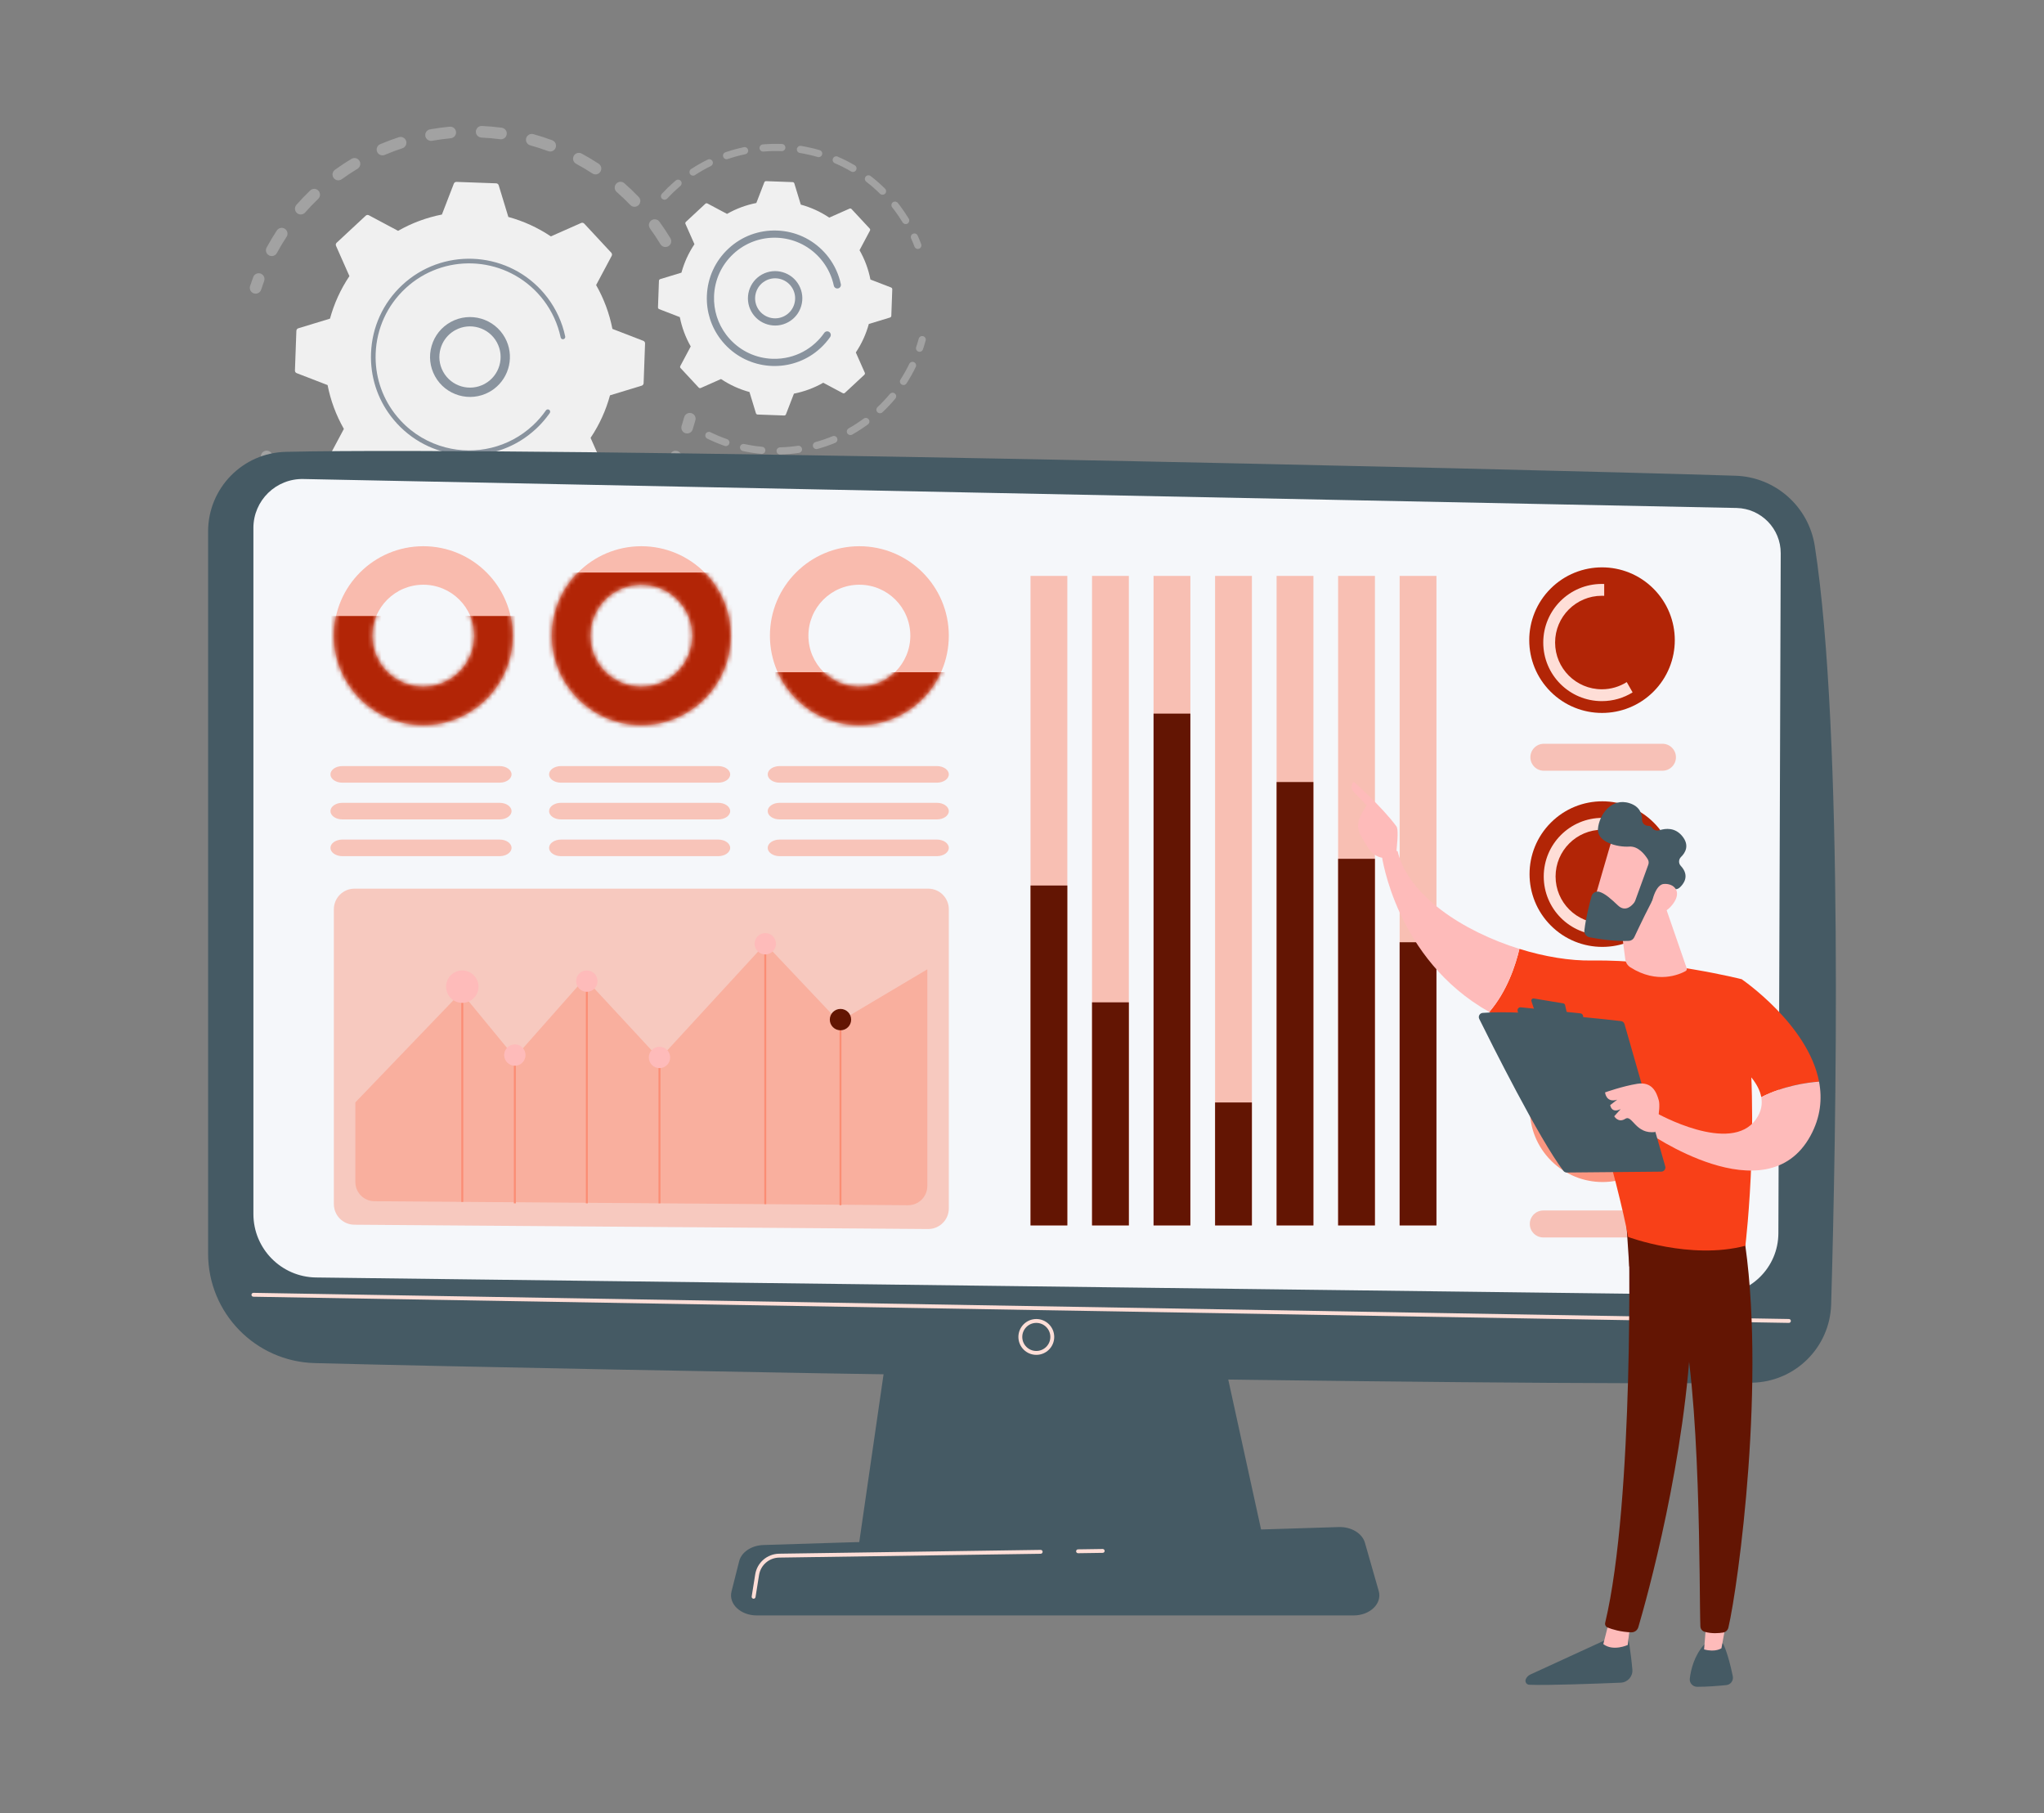 <svg width="442" height="392" viewBox="0 0 442 392" fill="none" xmlns="http://www.w3.org/2000/svg">
    <rect x="0" y="0" width="442" height="392" fill="#808080" stroke="none"/>
    <g opacity="0.3">
        <path
            d="M144.545 53.226C143.949 53.586 143.175 53.395 142.815 52.8C142.117 51.644 141.357 50.501 140.557 49.403C140.153 48.846 140.27 48.071 140.816 47.659C140.822 47.654 140.828 47.649 140.836 47.644C141.398 47.234 142.185 47.358 142.594 47.922C143.436 49.077 144.236 50.281 144.972 51.498C145.308 52.054 145.163 52.768 144.655 53.153C144.62 53.179 144.583 53.205 144.546 53.227L144.545 53.226ZM136.301 44.323C135.36 43.345 134.368 42.397 133.353 41.505C132.83 41.047 132.778 40.252 133.236 39.729C133.698 39.205 134.491 39.154 135.014 39.612C136.083 40.55 137.127 41.548 138.117 42.577C138.599 43.078 138.584 43.875 138.082 44.357C138.046 44.391 138.008 44.424 137.968 44.453C137.467 44.833 136.748 44.786 136.301 44.322V44.323ZM128.081 37.496C126.949 36.754 125.771 36.051 124.578 35.408C123.966 35.078 123.738 34.315 124.067 33.703C124.397 33.092 125.16 32.862 125.772 33.192C127.027 33.869 128.269 34.609 129.46 35.391C130.041 35.772 130.204 36.553 129.823 37.135C129.741 37.259 129.641 37.363 129.53 37.449C129.118 37.762 128.537 37.798 128.079 37.497L128.081 37.496ZM118.54 32.678C117.269 32.207 115.963 31.786 114.658 31.426C113.987 31.241 113.594 30.547 113.779 29.877C113.965 29.206 114.658 28.814 115.328 28.998C116.702 29.378 118.077 29.821 119.415 30.317C120.067 30.559 120.4 31.284 120.159 31.936C120.072 32.169 119.924 32.362 119.739 32.502C119.408 32.753 118.96 32.835 118.54 32.68V32.678ZM108.164 30.106C106.824 29.93 105.456 29.807 104.1 29.745C103.405 29.713 102.869 29.123 102.901 28.428C102.933 27.733 103.523 27.197 104.218 27.229C105.644 27.295 107.083 27.424 108.494 27.61C109.183 27.701 109.669 28.334 109.578 29.023C109.532 29.37 109.348 29.666 109.09 29.862C108.836 30.054 108.507 30.151 108.165 30.106H108.164ZM97.478 29.894C96.13 30.018 94.769 30.202 93.436 30.44C92.752 30.562 92.097 30.106 91.975 29.422C91.852 28.737 92.308 28.083 92.993 27.961C94.397 27.711 95.828 27.517 97.247 27.387C97.939 27.323 98.553 27.832 98.616 28.525C98.657 28.974 98.457 29.391 98.121 29.645C97.939 29.781 97.72 29.872 97.477 29.894H97.478ZM58.165 55.216C57.553 54.884 57.326 54.121 57.658 53.509C58.336 52.256 59.079 51.016 59.864 49.823C60.246 49.242 61.027 49.082 61.608 49.465C62.188 49.847 62.349 50.628 61.966 51.209C61.22 52.341 60.515 53.519 59.872 54.709C59.784 54.872 59.665 55.008 59.526 55.114C59.145 55.403 58.614 55.46 58.165 55.217V55.216ZM87.016 32.056C85.73 32.477 84.445 32.959 83.2 33.489C82.56 33.761 81.82 33.463 81.548 32.822C81.276 32.182 81.575 31.446 82.215 31.17C83.527 30.613 84.879 30.105 86.233 29.662C86.893 29.446 87.604 29.806 87.822 30.468C87.993 30.991 87.802 31.548 87.385 31.863C87.277 31.945 87.153 32.011 87.016 32.055V32.056ZM64.211 46.056C63.689 45.597 63.638 44.801 64.098 44.279C65.039 43.21 66.039 42.167 67.069 41.179C67.57 40.695 68.369 40.715 68.849 41.217C69.331 41.719 69.314 42.517 68.811 42.997C67.832 43.936 66.881 44.926 65.987 45.943C65.93 46.008 65.868 46.065 65.801 46.116C65.333 46.469 64.666 46.458 64.209 46.056H64.211ZM77.303 36.5C76.143 37.198 74.999 37.955 73.901 38.751C73.338 39.159 72.551 39.034 72.143 38.47C71.74 37.914 71.857 37.141 72.402 36.728C72.409 36.723 72.417 36.716 72.423 36.711C73.579 35.873 74.783 35.077 76.003 34.342C76.599 33.983 77.374 34.175 77.731 34.771C78.066 35.327 77.92 36.04 77.413 36.423C77.377 36.451 77.34 36.476 77.302 36.499L77.303 36.5Z"
            fill="#F0F0F0" />
        <path
            d="M56.038 63.237C56.235 63.087 56.392 62.878 56.474 62.624C56.675 62.007 56.892 61.384 57.119 60.77C57.361 60.119 57.028 59.394 56.377 59.152C55.725 58.91 54.999 59.241 54.758 59.894C54.519 60.538 54.29 61.194 54.078 61.843C53.862 62.505 54.224 63.215 54.885 63.431C55.292 63.563 55.719 63.477 56.037 63.237H56.038Z"
            fill="#F0F0F0" />
    </g>
    <g opacity="0.3">
        <path
            d="M59.342 101.485C59.826 101.118 59.988 100.444 59.692 99.89C59.387 99.317 59.089 98.728 58.806 98.14C58.504 97.513 57.752 97.249 57.125 97.55C56.496 97.853 56.234 98.604 56.535 99.231C56.834 99.851 57.148 100.471 57.469 101.075C57.795 101.688 58.559 101.921 59.172 101.595C59.233 101.562 59.289 101.526 59.342 101.487V101.485Z"
            fill="#F0F0F0" />
        <path
            d="M130.205 119.045C129.63 119.437 128.847 119.29 128.455 118.715C128.062 118.14 128.21 117.358 128.785 116.965C129.879 116.219 130.957 115.413 132.004 114.564C132.54 114.126 133.337 114.209 133.775 114.749C134.213 115.289 134.131 116.082 133.591 116.52C133.138 116.888 132.68 117.248 132.218 117.597C131.559 118.096 130.883 118.583 130.206 119.045H130.205ZM136.834 111.901C136.327 111.426 136.301 110.629 136.776 110.121C137.69 109.147 138.571 108.124 139.398 107.08C139.828 106.534 140.622 106.442 141.167 106.874C141.712 107.305 141.804 108.098 141.373 108.643C140.503 109.741 139.574 110.819 138.614 111.844C138.564 111.898 138.511 111.945 138.455 111.988C137.974 112.352 137.288 112.328 136.834 111.901ZM124.286 122.517C123.033 123.141 121.734 123.721 120.428 124.239C119.782 124.494 119.051 124.179 118.794 123.532C118.538 122.886 118.854 122.155 119.5 121.898C120.74 121.406 121.973 120.856 123.164 120.263C123.787 119.953 124.543 120.206 124.854 120.829C125.128 121.38 124.96 122.034 124.488 122.393C124.425 122.44 124.36 122.481 124.288 122.517H124.286ZM143.529 103.427C142.93 103.074 142.73 102.302 143.082 101.703C143.759 100.553 144.393 99.363 144.97 98.161C145.271 97.533 146.023 97.27 146.65 97.57C147.277 97.871 147.541 98.623 147.241 99.25C146.634 100.515 145.965 101.77 145.253 102.979C145.168 103.125 145.056 103.248 144.929 103.344C144.535 103.643 143.982 103.691 143.53 103.424L143.529 103.427ZM113.895 126.322C112.535 126.654 111.142 126.935 109.754 127.152C109.068 127.26 108.424 126.791 108.314 126.104C108.206 125.417 108.676 124.773 109.362 124.665C110.68 124.457 112.004 124.192 113.296 123.875C113.971 123.71 114.654 124.123 114.819 124.799C114.942 125.301 114.744 125.809 114.356 126.102C114.223 126.203 114.068 126.278 113.895 126.32V126.322ZM102.922 127.755C101.52 127.783 100.098 127.752 98.699 127.664C98.005 127.619 97.478 127.021 97.522 126.327C97.567 125.632 98.165 125.105 98.859 125.15C100.189 125.234 101.538 125.264 102.873 125.238C103.568 125.224 104.142 125.777 104.156 126.472C104.165 126.891 103.967 127.266 103.657 127.501C103.452 127.656 103.199 127.75 102.922 127.755ZM91.897 126.764C90.52 126.486 89.14 126.145 87.794 125.754C87.126 125.56 86.743 124.862 86.937 124.194C87.132 123.525 87.83 123.143 88.497 123.336C89.775 123.709 91.086 124.031 92.395 124.296C93.076 124.434 93.517 125.098 93.379 125.779C93.316 126.092 93.142 126.354 92.906 126.533C92.628 126.744 92.264 126.838 91.896 126.764H91.897ZM81.351 123.39C80.068 122.817 78.796 122.183 77.568 121.504C76.96 121.168 76.738 120.402 77.074 119.792C77.409 119.184 78.177 118.963 78.785 119.3C79.951 119.944 81.159 120.546 82.377 121.09C83.013 121.373 83.297 122.117 83.013 122.753C82.923 122.954 82.788 123.119 82.624 123.243C82.27 123.511 81.784 123.583 81.349 123.39H81.351ZM71.798 117.778C70.675 116.939 69.574 116.04 68.525 115.108C68.005 114.646 67.958 113.849 68.421 113.33C68.882 112.813 69.679 112.763 70.199 113.226C71.195 114.112 72.241 114.965 73.307 115.763C73.864 116.179 73.977 116.968 73.561 117.526C73.49 117.623 73.405 117.707 73.313 117.777C72.877 118.107 72.258 118.124 71.799 117.78L71.798 117.778ZM63.719 110.213C63.046 109.43 62.391 108.616 61.768 107.794C61.542 107.496 61.321 107.197 61.104 106.896C60.697 106.333 60.807 105.54 61.385 105.139C61.949 104.73 62.736 104.857 63.144 105.42C63.352 105.706 63.561 105.991 63.776 106.273C64.368 107.054 64.991 107.827 65.631 108.573C66.084 109.101 66.023 109.897 65.495 110.348C65.475 110.366 65.456 110.382 65.435 110.397C64.908 110.795 64.155 110.72 63.72 110.212L63.719 110.213Z"
            fill="#F0F0F0" />
        <path
            d="M149.35 93.462C149.549 93.31 149.706 93.099 149.788 92.842C149.996 92.193 150.194 91.528 150.377 90.864C150.562 90.193 150.169 89.499 149.497 89.316C148.827 89.131 148.133 89.524 147.949 90.196C147.776 90.826 147.587 91.459 147.39 92.075C147.177 92.737 147.542 93.445 148.204 93.658C148.61 93.788 149.033 93.701 149.35 93.462Z"
            fill="#F0F0F0" />
    </g>
    <path
        d="M139.489 74.257C139.497 74.007 139.347 73.777 139.113 73.686L132.431 71.107C131.786 67.825 130.615 64.621 128.907 61.632L132.273 55.315C132.391 55.093 132.355 54.821 132.185 54.637L126.335 48.345C126.163 48.161 125.895 48.105 125.666 48.207L119.12 51.107C116.263 49.187 113.153 47.785 109.926 46.905L107.838 40.053C107.765 39.813 107.547 39.646 107.297 39.636L98.71 39.324C98.46 39.316 98.23 39.466 98.139 39.7L95.56 46.382C92.278 47.027 89.074 48.199 86.085 49.907L79.768 46.54C79.546 46.422 79.274 46.457 79.09 46.628L72.798 52.48C72.614 52.651 72.56 52.919 72.66 53.149L75.56 59.694C73.64 62.552 72.238 65.661 71.358 68.889L64.506 70.977C64.266 71.05 64.099 71.267 64.089 71.518L63.778 80.104C63.769 80.355 63.919 80.584 64.154 80.674L70.837 83.253C71.481 86.535 72.653 89.739 74.361 92.728L70.994 99.045C70.876 99.266 70.911 99.539 71.083 99.723L76.934 106.015C77.105 106.199 77.374 106.255 77.603 106.153L84.149 103.253C87.006 105.173 90.116 106.575 93.343 107.455L95.431 114.307C95.504 114.547 95.721 114.714 95.972 114.724L104.558 115.036C104.809 115.044 105.039 114.894 105.128 114.66L107.707 107.976C110.99 107.332 114.193 106.16 117.182 104.452L123.499 107.819C123.72 107.937 123.993 107.901 124.177 107.731L130.469 101.879C130.653 101.708 130.709 101.44 130.607 101.21L127.707 94.665C129.628 91.807 131.029 88.698 131.909 85.47L138.761 83.382C139.001 83.309 139.169 83.092 139.178 82.841L139.49 74.255L139.489 74.257Z"
        fill="#F0F0F0" />
    <path
        d="M105.787 84.753C101.613 87.043 96.352 85.51 94.061 81.335C92.951 79.313 92.695 76.98 93.341 74.765C93.986 72.55 95.455 70.72 97.478 69.61C101.654 67.32 106.913 68.853 109.205 73.027C111.289 76.826 110.208 81.522 106.851 84.064C106.518 84.316 106.163 84.547 105.786 84.753H105.787ZM95.276 75.329C94.781 77.027 94.977 78.815 95.828 80.367C97.585 83.567 101.618 84.744 104.819 82.987C108.022 81.232 109.196 77.198 107.439 73.997C105.683 70.797 101.65 69.62 98.449 71.376C98.158 71.535 97.884 71.714 97.624 71.91C96.499 72.763 95.679 73.948 95.277 75.329H95.276Z"
        fill="#89939E" />
    <path
        d="M114.242 94.115C114.818 93.678 115.376 93.21 115.913 92.711C116.081 92.554 116.248 92.394 116.412 92.231C117.22 91.431 117.962 90.566 118.629 89.652C118.637 89.64 118.647 89.627 118.656 89.615C118.682 89.579 118.707 89.544 118.733 89.508C118.782 89.439 118.832 89.369 118.881 89.3C119.008 89.116 118.997 88.877 118.869 88.707C118.838 88.666 118.8 88.629 118.755 88.598C118.527 88.439 118.214 88.495 118.054 88.724C117.235 89.898 116.284 90.99 115.226 91.973C109.978 96.855 102.806 98.407 96.335 96.725C92.735 95.79 89.352 93.855 86.638 90.934C86.161 90.423 85.714 89.89 85.298 89.341C82.496 85.64 81.065 81.127 81.235 76.426C81.431 71.026 83.718 66.026 87.675 62.347C95.848 54.749 108.668 55.217 116.264 63.386C116.732 63.89 117.174 64.415 117.586 64.96C119.373 67.321 120.623 70.046 121.238 72.945C121.254 73.02 121.285 73.088 121.328 73.145C121.443 73.295 121.637 73.376 121.835 73.334C122.107 73.275 122.282 73.01 122.223 72.737C121.578 69.693 120.265 66.832 118.389 64.353C117.956 63.781 117.493 63.23 117.002 62.701C109.028 54.124 95.562 53.639 86.99 61.611C82.835 65.474 80.435 70.723 80.23 76.391C80.05 81.327 81.553 86.065 84.495 89.95C84.932 90.527 85.401 91.086 85.9 91.623C89.763 95.778 95.013 98.179 100.68 98.385C105.617 98.565 110.356 97.06 114.242 94.117V94.115Z"
        fill="#89939E" />
    <g opacity="0.3">
        <path
            d="M198.945 53.664C199.213 53.461 199.327 53.099 199.202 52.768C198.968 52.151 198.712 51.532 198.441 50.929C198.265 50.538 197.806 50.363 197.413 50.54C197.02 50.715 196.847 51.176 197.024 51.568C197.282 52.142 197.526 52.732 197.75 53.32C197.901 53.721 198.351 53.923 198.753 53.772C198.824 53.745 198.888 53.709 198.946 53.664H198.945Z"
            fill="#F0F0F0" />
        <path
            d="M196.253 48.334C195.885 48.557 195.407 48.441 195.184 48.073C194.62 47.147 194.002 46.239 193.348 45.375C193.21 45.192 193.069 45.011 192.926 44.831C192.66 44.495 192.717 44.005 193.054 43.739C193.383 43.499 193.879 43.53 194.146 43.866C194.295 44.055 194.443 44.245 194.587 44.436C195.273 45.342 195.92 46.294 196.511 47.265C196.721 47.609 196.631 48.051 196.317 48.289C196.296 48.305 196.274 48.32 196.251 48.334H196.253ZM190.293 41.888C189.358 40.964 188.358 40.089 187.32 39.288C186.98 39.026 186.917 38.539 187.179 38.197C187.441 37.86 187.93 37.794 188.27 38.056C189.357 38.895 190.406 39.811 191.387 40.781C191.692 41.082 191.695 41.575 191.393 41.88C191.367 41.906 191.338 41.931 191.309 41.953C191.006 42.183 190.571 42.161 190.293 41.886V41.888ZM184.048 37.076C182.917 36.41 181.733 35.809 180.526 35.288C180.133 35.118 179.951 34.66 180.122 34.265C180.293 33.869 180.75 33.689 181.145 33.859C182.41 34.405 183.652 35.037 184.838 35.736C185.207 35.954 185.332 36.431 185.113 36.801C185.06 36.89 184.991 36.966 184.912 37.026C184.669 37.211 184.327 37.24 184.048 37.076ZM176.811 33.947C175.55 33.578 174.253 33.284 172.961 33.074C172.536 33.005 172.248 32.605 172.318 32.182C172.387 31.759 172.786 31.471 173.21 31.539C174.567 31.76 175.925 32.068 177.249 32.454C177.662 32.574 177.899 33.006 177.778 33.419C177.729 33.586 177.63 33.724 177.501 33.82C177.311 33.964 177.059 34.019 176.812 33.947H176.811ZM169.029 32.68C167.716 32.629 166.389 32.659 165.082 32.768C164.655 32.804 164.278 32.486 164.242 32.058C164.206 31.63 164.523 31.253 164.952 31.217C166.321 31.102 167.714 31.071 169.089 31.124C169.519 31.142 169.852 31.503 169.836 31.931C169.826 32.173 169.707 32.386 169.528 32.522C169.391 32.626 169.216 32.686 169.029 32.68ZM161.176 33.339C159.891 33.608 158.612 33.961 157.372 34.386C156.966 34.526 156.523 34.309 156.384 33.904C156.245 33.498 156.46 33.056 156.867 32.916C158.167 32.469 159.509 32.099 160.857 31.816C161.277 31.728 161.69 31.997 161.778 32.416C161.841 32.721 161.718 33.021 161.486 33.197C161.398 33.264 161.292 33.314 161.177 33.339H161.176ZM153.725 35.898C152.55 36.473 151.395 37.13 150.293 37.85C149.933 38.084 149.451 37.983 149.217 37.624C148.982 37.265 149.087 36.788 149.443 36.546C150.598 35.792 151.81 35.104 153.043 34.501C153.429 34.312 153.894 34.472 154.083 34.858C154.249 35.197 154.145 35.599 153.854 35.819C153.815 35.849 153.772 35.876 153.727 35.898H153.725ZM143.17 42.98C142.855 42.688 142.837 42.197 143.128 41.882C143.936 41.009 144.805 40.166 145.71 39.377C145.847 39.256 145.984 39.138 146.124 39.02C146.443 38.735 146.943 38.784 147.22 39.115C147.496 39.444 147.454 39.934 147.126 40.211C146.996 40.32 146.866 40.432 146.735 40.547C145.87 41.302 145.04 42.106 144.27 42.938C144.239 42.973 144.204 43.002 144.168 43.03C143.873 43.253 143.452 43.239 143.172 42.98H143.17Z"
            fill="#F0F0F0" />
    </g>
    <g opacity="0.3">
        <path
            d="M187.694 91.75C186.603 92.554 185.453 93.298 184.277 93.963C183.903 94.174 183.429 94.043 183.216 93.668C183.005 93.293 183.142 92.821 183.512 92.608C184.634 91.975 185.73 91.265 186.772 90.496C187.117 90.242 187.605 90.315 187.859 90.661C188.112 91.004 188.041 91.487 187.703 91.743C187.703 91.743 187.696 91.748 187.694 91.749V91.75ZM189.722 89.107C189.428 88.794 189.443 88.303 189.756 88.009C190.697 87.122 191.593 86.171 192.421 85.18C192.695 84.853 193.187 84.806 193.517 85.082C193.847 85.357 193.891 85.846 193.615 86.177C192.747 87.215 191.808 88.212 190.822 89.141C190.801 89.161 190.78 89.178 190.757 89.195C190.445 89.432 189.998 89.4 189.722 89.107ZM180.612 95.747C179.358 96.263 178.063 96.709 176.76 97.069C176.346 97.183 175.918 96.94 175.803 96.526C175.688 96.112 175.931 95.686 176.345 95.57C177.587 95.226 178.822 94.802 180.019 94.309C180.416 94.146 180.87 94.336 181.034 94.732C181.172 95.066 181.06 95.44 180.785 95.648C180.733 95.687 180.674 95.721 180.611 95.747H180.612ZM194.953 83.127C194.592 82.894 194.489 82.413 194.721 82.052C195.421 80.965 196.062 79.826 196.624 78.664C196.811 78.278 197.277 78.117 197.663 78.303C198.05 78.49 198.212 78.956 198.024 79.342C197.434 80.561 196.763 81.756 196.028 82.894C195.977 82.973 195.914 83.04 195.844 83.093C195.591 83.284 195.235 83.309 194.953 83.127ZM172.778 97.913C171.44 98.113 170.076 98.232 168.722 98.269C168.292 98.281 167.935 97.942 167.924 97.512C167.912 97.083 168.25 96.725 168.679 96.714C169.97 96.679 171.271 96.565 172.549 96.374C172.973 96.311 173.369 96.603 173.432 97.029C173.476 97.32 173.352 97.598 173.132 97.764C173.032 97.84 172.911 97.893 172.778 97.913ZM164.653 98.136C163.303 98.01 161.949 97.8 160.628 97.512C160.209 97.421 159.943 97.007 160.034 96.587C160.124 96.168 160.539 95.901 160.959 95.993C162.218 96.266 163.509 96.466 164.798 96.587C165.225 96.627 165.54 97.007 165.499 97.435C165.478 97.661 165.361 97.856 165.194 97.983C165.045 98.096 164.854 98.155 164.651 98.136H164.653ZM156.707 96.407C155.426 95.96 154.161 95.432 152.948 94.836C152.562 94.646 152.405 94.18 152.593 93.794C152.783 93.41 153.249 93.251 153.635 93.439C154.792 94.009 155.997 94.513 157.22 94.938C157.626 95.079 157.84 95.522 157.698 95.928C157.645 96.078 157.551 96.203 157.433 96.292C157.233 96.443 156.963 96.496 156.707 96.407Z"
            fill="#F0F0F0" />
        <path
            d="M199.32 75.905C199.439 75.814 199.535 75.689 199.586 75.535C199.8 74.904 199.997 74.265 200.17 73.634C200.285 73.22 200.041 72.791 199.627 72.677C199.213 72.564 198.785 72.806 198.67 73.221C198.504 73.823 198.316 74.432 198.112 75.034C197.974 75.442 198.192 75.883 198.599 76.021C198.852 76.107 199.12 76.055 199.319 75.905H199.32Z"
            fill="#F0F0F0" />
    </g>
    <path
        d="M192.948 62.541C192.955 62.373 192.853 62.219 192.696 62.158L188.225 60.432C187.794 58.235 187.01 56.092 185.867 54.091L188.12 49.863C188.199 49.715 188.174 49.533 188.06 49.41L184.145 45.2C184.031 45.077 183.851 45.039 183.697 45.108L179.318 47.048C177.406 45.763 175.324 44.825 173.164 44.236L171.768 39.651C171.719 39.49 171.573 39.378 171.405 39.372L165.659 39.163C165.492 39.157 165.338 39.259 165.277 39.415L163.552 43.886C161.354 44.317 159.211 45.102 157.211 46.245L152.984 43.992C152.837 43.912 152.654 43.936 152.531 44.051L148.321 47.967C148.198 48.081 148.161 48.261 148.229 48.415L150.169 52.794C148.884 54.706 147.946 56.787 147.357 58.947L142.772 60.344C142.612 60.392 142.499 60.538 142.493 60.706L142.284 66.452C142.278 66.62 142.38 66.774 142.536 66.833L147.007 68.56C147.438 70.757 148.223 72.9 149.366 74.9L147.113 79.128C147.033 79.276 147.057 79.459 147.172 79.582L151.088 83.792C151.202 83.915 151.382 83.952 151.536 83.884L155.915 81.944C157.827 83.228 159.908 84.167 162.068 84.755L163.465 89.341C163.513 89.501 163.66 89.614 163.827 89.62L169.573 89.829C169.741 89.835 169.895 89.733 169.956 89.576L171.681 85.105C173.878 84.675 176.021 83.89 178.022 82.747L182.248 85C182.396 85.079 182.578 85.054 182.701 84.94L186.912 81.025C187.035 80.911 187.072 80.731 187.004 80.577L185.064 76.198C186.348 74.286 187.285 72.204 187.875 70.044L192.46 68.648C192.621 68.6 192.734 68.453 192.74 68.285L192.948 62.539V62.541Z"
        fill="#F0F0F0" />
    <path
        d="M170.446 69.653C169.068 70.409 167.478 70.584 165.97 70.144C164.462 69.704 163.214 68.704 162.458 67.326C160.898 64.482 161.94 60.906 164.786 59.338C167.631 57.779 171.213 58.823 172.772 61.666C173.528 63.043 173.702 64.632 173.262 66.142C172.905 67.368 172.176 68.422 171.176 69.179C170.946 69.353 170.702 69.512 170.443 69.653H170.446ZM163.821 66.578C164.377 67.592 165.294 68.328 166.404 68.65C167.514 68.973 168.683 68.845 169.696 68.289C170.709 67.732 171.445 66.816 171.769 65.706C172.093 64.596 171.964 63.427 171.408 62.414C170.26 60.322 167.624 59.554 165.533 60.701C165.344 60.805 165.167 60.921 164.999 61.046C163.317 62.32 162.776 64.673 163.82 66.576L163.821 66.578Z"
        fill="#89939E" />
    <path
        d="M176.331 76.169C176.723 75.872 177.103 75.552 177.472 75.211C178.203 74.532 178.864 73.778 179.442 72.968C179.468 72.932 179.492 72.894 179.519 72.859C179.717 72.576 179.7 72.206 179.501 71.944C179.453 71.88 179.394 71.823 179.325 71.775C178.972 71.529 178.49 71.617 178.242 71.967C177.711 72.729 177.096 73.436 176.413 74.071C176.376 74.106 176.337 74.141 176.3 74.175C174.67 75.663 172.731 76.687 170.644 77.199C169.511 77.477 168.334 77.605 167.138 77.573C167.128 77.573 167.118 77.573 167.109 77.573C167.079 77.573 167.05 77.572 167.02 77.57C163.524 77.443 160.287 75.963 157.905 73.401C157.596 73.07 157.308 72.726 157.038 72.369C155.225 69.974 154.298 67.052 154.408 64.008C154.535 60.512 156.017 57.276 158.578 54.894C161.138 52.515 164.475 51.271 167.971 51.398C171.466 51.524 174.704 53.005 177.086 55.567C177.388 55.892 177.674 56.234 177.941 56.585C179.098 58.113 179.907 59.877 180.306 61.754C180.33 61.869 180.379 61.974 180.446 62.062C180.622 62.294 180.922 62.418 181.227 62.353C181.646 62.263 181.916 61.852 181.826 61.431C181.381 59.331 180.476 57.357 179.181 55.648C178.882 55.253 178.563 54.872 178.224 54.508C175.559 51.642 171.937 49.986 168.026 49.843C164.116 49.702 160.384 51.087 157.519 53.756C154.653 56.421 152.997 60.042 152.855 63.953C152.731 67.358 153.769 70.628 155.797 73.308C156.099 73.705 156.421 74.091 156.767 74.462C161.927 80.011 170.417 80.651 176.332 76.173L176.331 76.169Z"
        fill="#89939E" />
    <path d="M193.132 282.851L185.53 335.304H273.713L262.227 282.851H193.132Z" fill="#455A64" />
    <path
        d="M45 114.902V271.023C45 283.865 55.235 294.368 68.073 294.699C125.097 296.17 324.536 299.735 378.818 298.935C388.148 298.797 395.706 291.332 395.975 282.005C397.021 245.736 398.722 158.52 392.431 118.03C391.106 109.503 383.908 103.127 375.283 102.851C327.505 101.323 116.086 96.469 61.83 97.687C52.471 97.898 45 105.542 45 114.902Z"
        fill="#455A64" />
    <path
        d="M54.796 114.142V262.468C54.796 269.966 60.816 276.076 68.313 276.188L371.008 279.928C378.441 280.04 384.535 274.059 384.562 266.625L385.068 119.624C385.088 114.308 380.853 109.953 375.539 109.823L65.635 103.562C59.692 103.417 54.795 108.196 54.795 114.142H54.796Z"
        fill="#F5F7FA" />
    <path
        d="M386.841 286.007H386.834L54.789 280.349C54.557 280.345 54.373 280.154 54.377 279.922C54.38 279.69 54.574 279.512 54.804 279.508L386.848 285.166C387.081 285.17 387.264 285.361 387.261 285.593C387.257 285.823 387.069 286.007 386.841 286.007Z"
        fill="#FEDED7" />
    <path
        d="M224.094 292.917C221.958 292.917 220.22 291.179 220.22 289.043C220.22 286.906 221.958 285.169 224.094 285.169C226.23 285.169 227.968 286.906 227.968 289.043C227.968 291.179 226.23 292.917 224.094 292.917ZM224.094 286.006C222.421 286.006 221.059 287.368 221.059 289.041C221.059 290.715 222.421 292.076 224.094 292.076C225.767 292.076 227.129 290.715 227.129 289.041C227.129 287.368 225.767 286.006 224.094 286.006Z"
        fill="#FEDED7" />
    <path
        d="M292.707 349.251H163.646C160.139 349.251 157.506 346.755 158.184 344.074L159.84 337.525C160.338 335.555 162.505 334.109 165.078 334.029L289.499 330.146C292.187 330.062 294.568 331.489 295.154 333.536L298.139 343.968C298.915 346.678 296.27 349.251 292.706 349.251H292.707Z"
        fill="#455A64" />
    <path
        d="M233.122 335.802C232.894 335.802 232.706 335.618 232.702 335.388C232.699 335.156 232.884 334.966 233.116 334.963L238.447 334.884C238.669 334.884 238.869 335.067 238.873 335.298C238.877 335.53 238.692 335.72 238.46 335.724L233.128 335.802H233.122Z"
        fill="#FEDED7" />
    <path
        d="M162.963 345.639C162.941 345.639 162.918 345.638 162.896 345.634C162.668 345.598 162.511 345.382 162.547 345.154L163.308 340.39C163.716 337.83 165.894 335.946 168.486 335.907L225.035 335.081H225.041C225.269 335.081 225.457 335.264 225.461 335.494C225.464 335.726 225.279 335.916 225.047 335.92L168.498 336.746C166.316 336.779 164.481 338.366 164.137 340.521L163.376 345.285C163.343 345.491 163.165 345.639 162.963 345.639Z"
        fill="#FEDED7" />
    <g opacity="0.53">
        <path d="M230.803 124.509H222.842V264.934H230.803V124.509Z" fill="#FB8D74" />
        <path d="M244.107 124.509H236.145V264.934H244.107V124.509Z" fill="#FB8D74" />
        <path d="M257.41 124.509H249.448V264.934H257.41V124.509Z" fill="#FB8D74" />
        <path d="M270.713 124.509H262.751V264.934H270.713V124.509Z" fill="#FB8D74" />
        <path d="M284.015 124.509H276.053V264.934H284.015V124.509Z" fill="#FB8D74" />
        <path d="M297.318 124.509H289.356V264.934H297.318V124.509Z" fill="#FB8D74" />
        <path d="M310.621 124.509H302.659V264.934H310.621V124.509Z" fill="#FB8D74" />
    </g>
    <path d="M230.803 191.445H222.842V264.934H230.803V191.445Z" fill="#631503" />
    <path d="M244.107 216.702H236.145V264.934H244.107V216.702Z" fill="#631503" />
    <path d="M257.41 154.28H249.448V264.934H257.41V154.28Z" fill="#631503" />
    <path d="M270.713 238.351H262.751V264.935H270.713V238.351Z" fill="#631503" />
    <path d="M284.015 169.074H276.053V264.934H284.015V169.074Z" fill="#631503" />
    <path d="M297.318 185.671H289.356V264.934H297.318V185.671Z" fill="#631503" />
    <path d="M310.621 203.713H302.659V264.934H310.621V203.713Z" fill="#631503" />
    <path opacity="0.57"
        d="M91.535 118.093C80.854 118.093 72.195 126.752 72.195 137.434C72.195 148.115 80.854 156.775 91.535 156.775C102.217 156.775 110.876 148.115 110.876 137.434C110.876 126.752 102.217 118.093 91.535 118.093ZM91.535 148.453C85.449 148.453 80.516 143.52 80.516 137.434C80.516 131.348 85.449 126.415 91.535 126.415C97.622 126.415 102.555 131.348 102.555 137.434C102.555 143.52 97.622 148.453 91.535 148.453Z"
        fill="#FB8D74" />
    <mask id="mask0_375_1877" style="mask-type:luminance" maskUnits="userSpaceOnUse" x="72" y="118" width="39"
        height="39">
        <path
            d="M91.535 118.093C80.854 118.093 72.195 126.752 72.195 137.434C72.195 148.115 80.854 156.775 91.535 156.775C102.217 156.775 110.876 148.115 110.876 137.434C110.876 126.752 102.217 118.093 91.535 118.093ZM91.535 148.453C85.449 148.453 80.516 143.52 80.516 137.434C80.516 131.348 85.449 126.415 91.535 126.415C97.622 126.415 102.555 131.348 102.555 137.434C102.555 143.52 97.622 148.453 91.535 148.453Z"
            fill="white" />
    </mask>
    <g mask="url(#mask0_375_1877)">
        <path d="M121.979 133.18H64.526V157.494H121.979V133.18Z" fill="#B22506" />
    </g>
    <path opacity="0.57"
        d="M138.683 118.093C128.001 118.093 119.342 126.752 119.342 137.434C119.342 148.115 128.001 156.775 138.683 156.775C149.364 156.775 158.024 148.115 158.024 137.434C158.024 126.752 149.364 118.093 138.683 118.093ZM138.683 148.453C132.597 148.453 127.664 143.52 127.664 137.434C127.664 131.348 132.597 126.415 138.683 126.415C144.769 126.415 149.702 131.348 149.702 137.434C149.702 143.52 144.769 148.453 138.683 148.453Z"
        fill="#FB8D74" />
    <mask id="mask1_375_1877" style="mask-type:luminance" maskUnits="userSpaceOnUse" x="119" y="118" width="40"
        height="39">
        <path
            d="M138.683 118.093C128.001 118.093 119.342 126.752 119.342 137.434C119.342 148.115 128.001 156.775 138.683 156.775C149.364 156.775 158.024 148.115 158.024 137.434C158.024 126.752 149.364 118.093 138.683 118.093ZM138.683 148.453C132.597 148.453 127.664 143.52 127.664 137.434C127.664 131.348 132.597 126.415 138.683 126.415C144.769 126.415 149.702 131.348 149.702 137.434C149.702 143.52 144.769 148.453 138.683 148.453Z"
            fill="white" />
    </mask>
    <g mask="url(#mask1_375_1877)">
        <path d="M169.126 123.783H111.673V157.495H169.126V123.783Z" fill="#B22506" />
    </g>
    <path opacity="0.57"
        d="M185.832 118.093C175.15 118.093 166.491 126.752 166.491 137.434C166.491 148.115 175.15 156.775 185.832 156.775C196.513 156.775 205.172 148.115 205.172 137.434C205.172 126.752 196.513 118.093 185.832 118.093ZM185.832 148.453C179.745 148.453 174.812 143.52 174.812 137.434C174.812 131.348 179.745 126.415 185.832 126.415C191.918 126.415 196.851 131.348 196.851 137.434C196.851 143.52 191.918 148.453 185.832 148.453Z"
        fill="#FB8D74" />
    <mask id="mask2_375_1877" style="mask-type:luminance" maskUnits="userSpaceOnUse" x="166" y="118" width="40"
        height="39">
        <path
            d="M185.832 118.093C175.15 118.093 166.491 126.752 166.491 137.434C166.491 148.115 175.15 156.775 185.832 156.775C196.513 156.775 205.172 148.115 205.172 137.434C205.172 126.752 196.513 118.093 185.832 118.093ZM185.832 148.453C179.745 148.453 174.812 143.52 174.812 137.434C174.812 131.348 179.745 126.415 185.832 126.415C191.918 126.415 196.851 131.348 196.851 137.434C196.851 143.52 191.918 148.453 185.832 148.453Z"
            fill="white" />
    </mask>
    <g mask="url(#mask2_375_1877)">
        <path d="M216.275 145.337H158.822V157.493H216.275V145.337Z" fill="#B22506" />
    </g>
    <path opacity="0.44"
        d="M200.684 265.711L76.617 264.779C74.169 264.76 72.196 262.772 72.196 260.324V196.58C72.196 194.12 74.191 192.125 76.651 192.125H200.719C203.179 192.125 205.174 194.12 205.174 196.58V261.256C205.174 263.73 203.159 265.73 200.685 265.711H200.684Z"
        fill="#FB8D74" />
    <path opacity="0.44"
        d="M181.44 220.905L165.487 204.038L142.612 228.919L126.471 211.502L111.333 228.614L99.724 214.511L76.846 238.33V255.555C76.846 257.831 78.682 259.682 80.958 259.698L196.349 260.565C198.649 260.582 200.524 258.721 200.524 256.421V209.563L181.441 220.905H181.44Z"
        fill="#FB8D74" />
    <path d="M181.956 220.437H181.537V260.566H181.956V220.437Z" fill="#FB8D74" />
    <path d="M165.695 204.038H165.276V260.334H165.695V204.038Z" fill="#FB8D74" />
    <path d="M142.82 228.615H142.401V260.161H142.82V228.615Z" fill="#FB8D74" />
    <path d="M127.108 212.119H126.688V260.161H127.108V212.119Z" fill="#FB8D74" />
    <path d="M111.54 228.103H111.121V260.161H111.54V228.103Z" fill="#FB8D74" />
    <path d="M100.177 213.315H99.758V259.855H100.177V213.315Z" fill="#FB8D74" />
    <path
        d="M103.207 214.657C103.948 212.869 103.098 210.818 101.31 210.077C99.521 209.336 97.47 210.186 96.729 211.974C95.989 213.763 96.838 215.814 98.627 216.554C100.415 217.295 102.466 216.446 103.207 214.657Z"
        fill="#FEBBBA" />
    <path
        d="M113.641 228.103C113.641 229.378 112.607 230.412 111.332 230.412C110.057 230.412 109.023 229.378 109.023 228.103C109.023 226.828 110.057 225.794 111.332 225.794C112.607 225.794 113.641 226.828 113.641 228.103Z"
        fill="#FEBBBA" />
    <path
        d="M129.207 212.119C129.207 213.393 128.173 214.427 126.898 214.427C125.623 214.427 124.589 213.393 124.589 212.119C124.589 210.844 125.623 209.81 126.898 209.81C128.173 209.81 129.207 210.844 129.207 212.119Z"
        fill="#FEBBBA" />
    <path
        d="M144.919 228.615C144.919 229.889 143.885 230.923 142.61 230.923C141.336 230.923 140.302 229.889 140.302 228.615C140.302 227.34 141.336 226.306 142.61 226.306C143.885 226.306 144.919 227.34 144.919 228.615Z"
        fill="#FEBBBA" />
    <path
        d="M167.795 204.038C167.795 205.313 166.761 206.347 165.487 206.347C164.212 206.347 163.178 205.313 163.178 204.038C163.178 202.763 164.212 201.729 165.487 201.729C166.761 201.729 167.795 202.763 167.795 204.038Z"
        fill="#FEBBBA" />
    <path
        d="M184.057 220.437C184.057 221.712 183.023 222.746 181.748 222.746C180.473 222.746 179.439 221.712 179.439 220.437C179.439 219.162 180.473 218.128 181.748 218.128C183.023 218.128 184.057 219.162 184.057 220.437Z"
        fill="#631503" />
    <g opacity="0.48">
        <path
            d="M108.044 181.513H74.033C72.611 181.513 71.457 182.316 71.457 183.307C71.457 184.297 72.611 185.1 74.033 185.1H108.044C109.466 185.1 110.619 184.297 110.619 183.307C110.619 182.316 109.466 181.513 108.044 181.513Z"
            fill="#FB8D74" />
        <path
            d="M108.044 173.568H74.033C72.611 173.568 71.457 174.372 71.457 175.362C71.457 176.353 72.611 177.156 74.033 177.156H108.044C109.466 177.156 110.619 176.353 110.619 175.362C110.619 174.372 109.466 173.568 108.044 173.568Z"
            fill="#FB8D74" />
        <path
            d="M108.044 165.625H74.033C72.611 165.625 71.457 166.428 71.457 167.419C71.457 168.41 72.611 169.213 74.033 169.213H108.044C109.466 169.213 110.619 168.41 110.619 167.419C110.619 166.428 109.466 165.625 108.044 165.625Z"
            fill="#FB8D74" />
    </g>
    <g opacity="0.48">
        <path
            d="M155.32 181.513H121.31C119.887 181.513 118.734 182.316 118.734 183.307C118.734 184.297 119.887 185.1 121.31 185.1H155.32C156.743 185.1 157.896 184.297 157.896 183.307C157.896 182.316 156.743 181.513 155.32 181.513Z"
            fill="#FB8D74" />
        <path
            d="M155.32 173.568H121.31C119.887 173.568 118.734 174.372 118.734 175.362C118.734 176.353 119.887 177.156 121.31 177.156H155.32C156.743 177.156 157.896 176.353 157.896 175.362C157.896 174.372 156.743 173.568 155.32 173.568Z"
            fill="#FB8D74" />
        <path
            d="M155.32 165.625H121.31C119.887 165.625 118.734 166.428 118.734 167.419C118.734 168.41 119.887 169.213 121.31 169.213H155.32C156.743 169.213 157.896 168.41 157.896 167.419C157.896 166.428 156.743 165.625 155.32 165.625Z"
            fill="#FB8D74" />
    </g>
    <g opacity="0.48">
        <path
            d="M202.597 181.513H168.586C167.164 181.513 166.01 182.316 166.01 183.307C166.01 184.297 167.164 185.1 168.586 185.1H202.597C204.019 185.1 205.173 184.297 205.173 183.307C205.173 182.316 204.019 181.513 202.597 181.513Z"
            fill="#FB8D74" />
        <path
            d="M202.597 173.568H168.586C167.164 173.568 166.01 174.372 166.01 175.362C166.01 176.353 167.164 177.156 168.586 177.156H202.597C204.019 177.156 205.173 176.353 205.173 175.362C205.173 174.372 204.019 173.568 202.597 173.568Z"
            fill="#FB8D74" />
        <path
            d="M202.597 165.625H168.586C167.164 165.625 166.01 166.428 166.01 167.419C166.01 168.41 167.164 169.213 168.586 169.213H202.597C204.019 169.213 205.173 168.41 205.173 167.419C205.173 166.428 204.019 165.625 202.597 165.625Z"
            fill="#FB8D74" />
    </g>
    <path
        d="M357.619 200.107C363.765 193.961 363.765 183.996 357.619 177.851C351.473 171.705 341.509 171.705 335.363 177.851C329.217 183.996 329.217 193.961 335.363 200.107C341.509 206.252 351.473 206.252 357.619 200.107Z"
        fill="#B22506" />
    <path
        d="M355.842 185.651C356.328 186.836 356.599 188.133 356.599 189.492C356.599 195.074 352.073 199.6 346.491 199.6C340.909 199.6 336.383 195.074 336.383 189.492C336.383 183.91 340.909 179.384 346.491 179.384C346.662 179.384 346.832 179.389 347.001 179.396V176.834C346.832 176.828 346.662 176.823 346.491 176.823C339.494 176.823 333.822 182.495 333.822 189.492C333.822 196.489 339.494 202.161 346.491 202.161C353.488 202.161 359.16 196.489 359.16 189.492C359.16 187.769 358.815 186.127 358.193 184.63L355.842 185.651Z"
        fill="#FEDED7" />
    <path opacity="0.5"
        d="M359.427 211.38H333.783C332.173 211.38 330.868 212.685 330.868 214.295C330.868 215.905 332.173 217.209 333.783 217.209H359.427C361.037 217.209 362.341 215.905 362.341 214.295C362.341 212.685 361.037 211.38 359.427 211.38Z"
        fill="#FB8D74" />
    <path
        d="M357.552 149.527C363.698 143.381 363.698 133.416 357.552 127.271C351.407 121.125 341.442 121.125 335.296 127.271C329.151 133.416 329.151 143.381 335.296 149.527C341.442 155.672 351.407 155.672 357.552 149.527Z"
        fill="#B22506" />
    <path
        d="M351.773 147.465C350.214 148.449 348.368 149.022 346.387 149.022C340.805 149.022 336.279 144.496 336.279 138.914C336.279 133.331 340.805 128.806 346.387 128.806C346.558 128.806 346.728 128.811 346.897 128.818V126.256C346.728 126.25 346.558 126.245 346.387 126.245C339.39 126.245 333.718 131.916 333.718 138.914C333.718 145.911 339.39 151.582 346.387 151.582C348.829 151.582 351.109 150.891 353.043 149.694L351.773 147.466V147.465Z"
        fill="#FEDED7" />
    <path opacity="0.5"
        d="M359.494 160.8H333.849C332.239 160.8 330.935 162.105 330.935 163.715C330.935 165.325 332.239 166.63 333.849 166.63H359.494C361.104 166.63 362.408 165.325 362.408 163.715C362.408 162.105 361.104 160.8 359.494 160.8Z"
        fill="#FB8D74" />
    <path opacity="0.91"
        d="M357.675 250.942C363.821 244.797 363.821 234.832 357.675 228.686C351.529 222.541 341.565 222.541 335.419 228.686C329.273 234.832 329.273 244.797 335.419 250.942C341.565 257.088 351.529 257.088 357.675 250.942Z"
        fill="#FB8D74" />
    <path
        d="M355.118 245.499C353.298 248.17 350.234 249.924 346.759 249.924C341.177 249.924 336.651 245.398 336.651 239.816C336.651 234.234 341.177 229.708 346.759 229.708C346.93 229.708 347.101 229.713 347.269 229.72V227.158C347.101 227.152 346.93 227.147 346.759 227.147C339.762 227.147 334.09 232.819 334.09 239.816C334.09 246.813 339.762 252.485 346.759 252.485C351.088 252.485 354.908 250.314 357.194 247.002L355.118 245.5V245.499Z"
        fill="#FDF53F" />
    <path opacity="0.5"
        d="M333.725 267.532H359.37C360.98 267.532 362.284 266.227 362.284 264.617C362.284 263.007 360.98 261.703 359.37 261.703H333.725C332.115 261.703 330.811 263.007 330.811 264.617C330.811 266.227 332.115 267.532 333.725 267.532Z"
        fill="#FB8D74" />
    <path
        d="M351.976 353.296C351.976 353.296 352.655 357.14 352.988 360.947C353.118 362.434 351.971 363.726 350.479 363.788C345.411 363.999 334.57 364.41 330.679 364.236C330.095 364.21 329.712 363.612 329.928 363.067C330.109 362.612 330.46 362.243 330.905 362.038L348.814 353.807L351.976 353.296Z"
        fill="#455A64" />
    <path
        d="M352.532 351.036L351.986 355.635C351.986 355.635 348.85 357.095 346.707 355.452L348.007 350.326L352.532 351.036Z"
        fill="#FEBBBA" />
    <path
        d="M352.123 264.574C352.359 265.776 353.388 324.507 347.111 350.827C347.008 351.256 347.226 351.699 347.634 351.866C348.598 352.259 350.484 352.829 352.747 352.905C353.447 352.928 354.076 352.473 354.274 351.8C356.069 345.694 364.668 315.098 365.79 285.871C367.044 253.212 365.79 284.759 365.79 284.759L365.055 264.572L352.124 264.574H352.123Z"
        fill="#631503" />
    <path
        d="M372.577 355.302C372.577 355.302 373.658 357.243 374.705 362.401C374.894 363.332 374.243 364.224 373.297 364.317C371.624 364.482 369.047 364.693 366.984 364.68C366.033 364.673 365.289 363.844 365.405 362.9C365.633 361.017 366.346 357.928 368.545 355.521L372.577 355.303V355.302Z"
        fill="#455A64" />
    <path
        d="M373.527 349.385L372.252 356.341C372.252 356.341 370.991 357.278 368.497 356.599L369.105 349.116L373.526 349.387L373.527 349.385Z"
        fill="#FEBBBA" />
    <path
        d="M376.971 266.376C382.106 297.363 375.858 342.964 373.75 351.889C373.621 352.435 373.181 352.854 372.627 352.946C371.686 353.102 370.138 353.229 368.611 352.785C368.085 352.633 367.716 352.159 367.694 351.611C367.411 344.395 367.92 300.098 363.136 282.592C362.894 281.704 362.351 280.931 361.602 280.398L352.315 273.797L351.603 263.127L376.97 266.378L376.971 266.376Z"
        fill="#631503" />
    <path
        d="M344.254 207.661C359.642 207.407 376.619 211.702 376.619 211.702C381.206 238.464 377.421 269.333 377.421 269.333C365.508 272.458 352.071 267.423 352.071 267.423C350.091 256.236 340.853 224.755 340.853 224.755C333.334 223.822 327.142 221.653 322.041 218.786C325.931 214.276 327.766 208.538 328.562 205.146C334.002 206.837 339.508 207.741 344.253 207.661H344.254Z"
        fill="#F84018" />
    <path
        d="M298.802 184.997C300.314 183.171 302.227 184.035 302.227 184.035C304.491 193.6 316.365 201.355 328.563 205.146C327.766 208.539 325.933 214.276 322.042 218.786C301.799 207.404 298.804 184.997 298.804 184.997H298.802Z"
        fill="#FEBBBA" />
    <path
        d="M299.17 185.462C299.012 185.964 300.843 186.73 301.922 184.673C301.959 183.688 302.559 179.465 301.97 178.663C298.833 174.387 292.752 169.027 292.752 169.027C291.724 170.041 292.571 171.038 292.571 171.038L295.522 174.111C294.905 175.226 294.152 176.168 293.799 177.516C293.532 178.538 293.694 179.629 294.211 180.558C294.728 181.492 295.435 182.705 296.102 183.653C297.366 185.449 299.17 185.463 299.17 185.463V185.462Z"
        fill="#FEBBBA" />
    <path
        d="M296.811 176.103L299.5 178.382L300.344 180.651L297.947 183.31C297.947 183.31 297.141 178.808 296.542 177.834C295.942 176.859 296.254 176.389 296.811 176.103Z"
        fill="#FEBBBA" />
    <path
        d="M370.717 226.601L376.619 211.702C376.619 211.702 390.991 221.467 393.356 233.849C390.64 234.049 385.698 234.755 380.862 237.198C379.799 231.352 370.718 226.602 370.718 226.602L370.717 226.601Z"
        fill="#F84018" />
    <path
        d="M358.157 240.62C358.157 240.62 374.294 249.74 379.738 241.952C380.869 240.335 381.139 238.729 380.861 237.197C385.698 234.754 390.64 234.048 393.354 233.848C394.067 237.581 393.691 241.55 391.497 245.562C381.96 263.009 356.021 244.598 356.021 244.598L358.156 240.619L358.157 240.62Z"
        fill="#FEBBBA" />
    <path
        d="M360.096 252.159L351.289 221.404C351.188 221.055 350.892 220.8 350.53 220.758C348.935 220.572 344.311 220.049 338.972 219.598C332.542 219.054 325.075 218.613 320.612 218.988C319.978 219.042 319.594 219.712 319.876 220.283C322.413 225.417 332.852 246.3 338.079 253.14C338.251 253.368 338.519 253.499 338.805 253.497L359.238 253.307C359.833 253.302 360.258 252.731 360.095 252.16L360.096 252.159Z"
        fill="#455A64" />
    <path
        d="M338.06 216.93L331.675 215.866C331.335 215.809 331.057 216.134 331.165 216.462L331.796 218.377C331.851 218.544 331.997 218.665 332.171 218.688L338.316 219.508C338.633 219.551 338.895 219.263 338.822 218.95L338.431 217.278C338.389 217.098 338.242 216.96 338.06 216.93Z"
        fill="#455A64" />
    <path
        d="M342.84 222.336L342.314 219.596C342.261 219.322 342.035 219.114 341.755 219.086L328.859 217.778C328.425 217.733 328.077 218.132 328.179 218.556L329 221.97C329.066 222.243 329.303 222.44 329.583 222.454L342.185 223.088C342.595 223.109 342.916 222.739 342.839 222.336H342.84Z"
        fill="#455A64" />
    <path
        d="M357.968 244.728C357.968 244.728 359.195 239.683 358.701 237.893C358.205 236.103 357.247 233.802 354.051 234.313C350.854 234.825 347.084 236.172 347.084 236.172C347.084 236.172 347.274 238.503 349.704 237.751L348.198 238.916C348.198 238.916 348.413 240.783 350.465 239.785L349.063 241.331C349.063 241.331 349.944 242.864 351.454 241.88C352.963 240.897 353.687 245.335 357.967 244.727L357.968 244.728Z"
        fill="#FEBBBA" />
    <path
        d="M359.84 195.17L364.736 209.328C364.816 209.563 364.721 209.822 364.504 209.943C363.169 210.68 358.36 212.814 352.566 209.14C351.963 208.757 351.552 208.133 351.46 207.424L349.875 195.17H359.84Z"
        fill="#FEBBBA" />
    <path
        d="M348.879 180.545C348.732 180.75 344.131 196.786 344.131 196.786L353.344 199.219L359.963 184.667C359.963 184.667 351.348 177.116 348.879 180.545Z"
        fill="#FEBBBA" />
    <path
        d="M356.304 185.743C356.529 186.103 356.577 186.544 356.431 186.944L353.589 194.763C353.545 194.882 353.488 194.992 353.414 195.094C353.004 195.656 351.556 197.342 349.875 195.756C348.442 194.403 347.108 193.18 345.859 192.811C345.13 192.595 344.37 193.029 344.162 193.76C343.737 195.265 342.938 198.323 342.611 201.138C342.529 201.844 343.01 202.491 343.707 202.628C345.546 202.988 349.16 203.584 352.232 203.416C352.737 203.389 353.183 203.087 353.398 202.629C354.342 200.616 357.015 194.985 358.013 193.512C358.941 192.142 361.147 192.162 362.158 192.252C362.541 192.285 362.917 192.16 363.204 191.903C364.062 191.129 365.472 189.346 363.445 187.182C362.941 186.645 362.979 185.789 363.507 185.274C364.453 184.351 365.369 182.785 363.828 180.835C362.269 178.862 360.205 179.058 358.859 179.493C358.264 179.686 357.582 179.486 357.237 178.963C357.084 178.731 356.836 178.555 356.438 178.551C355.687 178.545 355.083 177.975 355.085 177.224C355.087 175.936 354.592 174.359 352.398 173.654C348.377 172.361 345.824 176.235 345.548 179.141C345.271 182.047 349.712 183.201 352.331 183.029C354.255 182.902 355.683 184.752 356.305 185.743H356.304Z"
        fill="#455A64" />
    <path
        d="M356.934 196.389C356.934 196.389 357.633 191.347 359.736 191.118C361.839 190.891 363.867 192.635 361.752 195.45C359.121 198.951 356.934 196.389 356.934 196.389Z"
        fill="#FEBBBA" />
</svg>